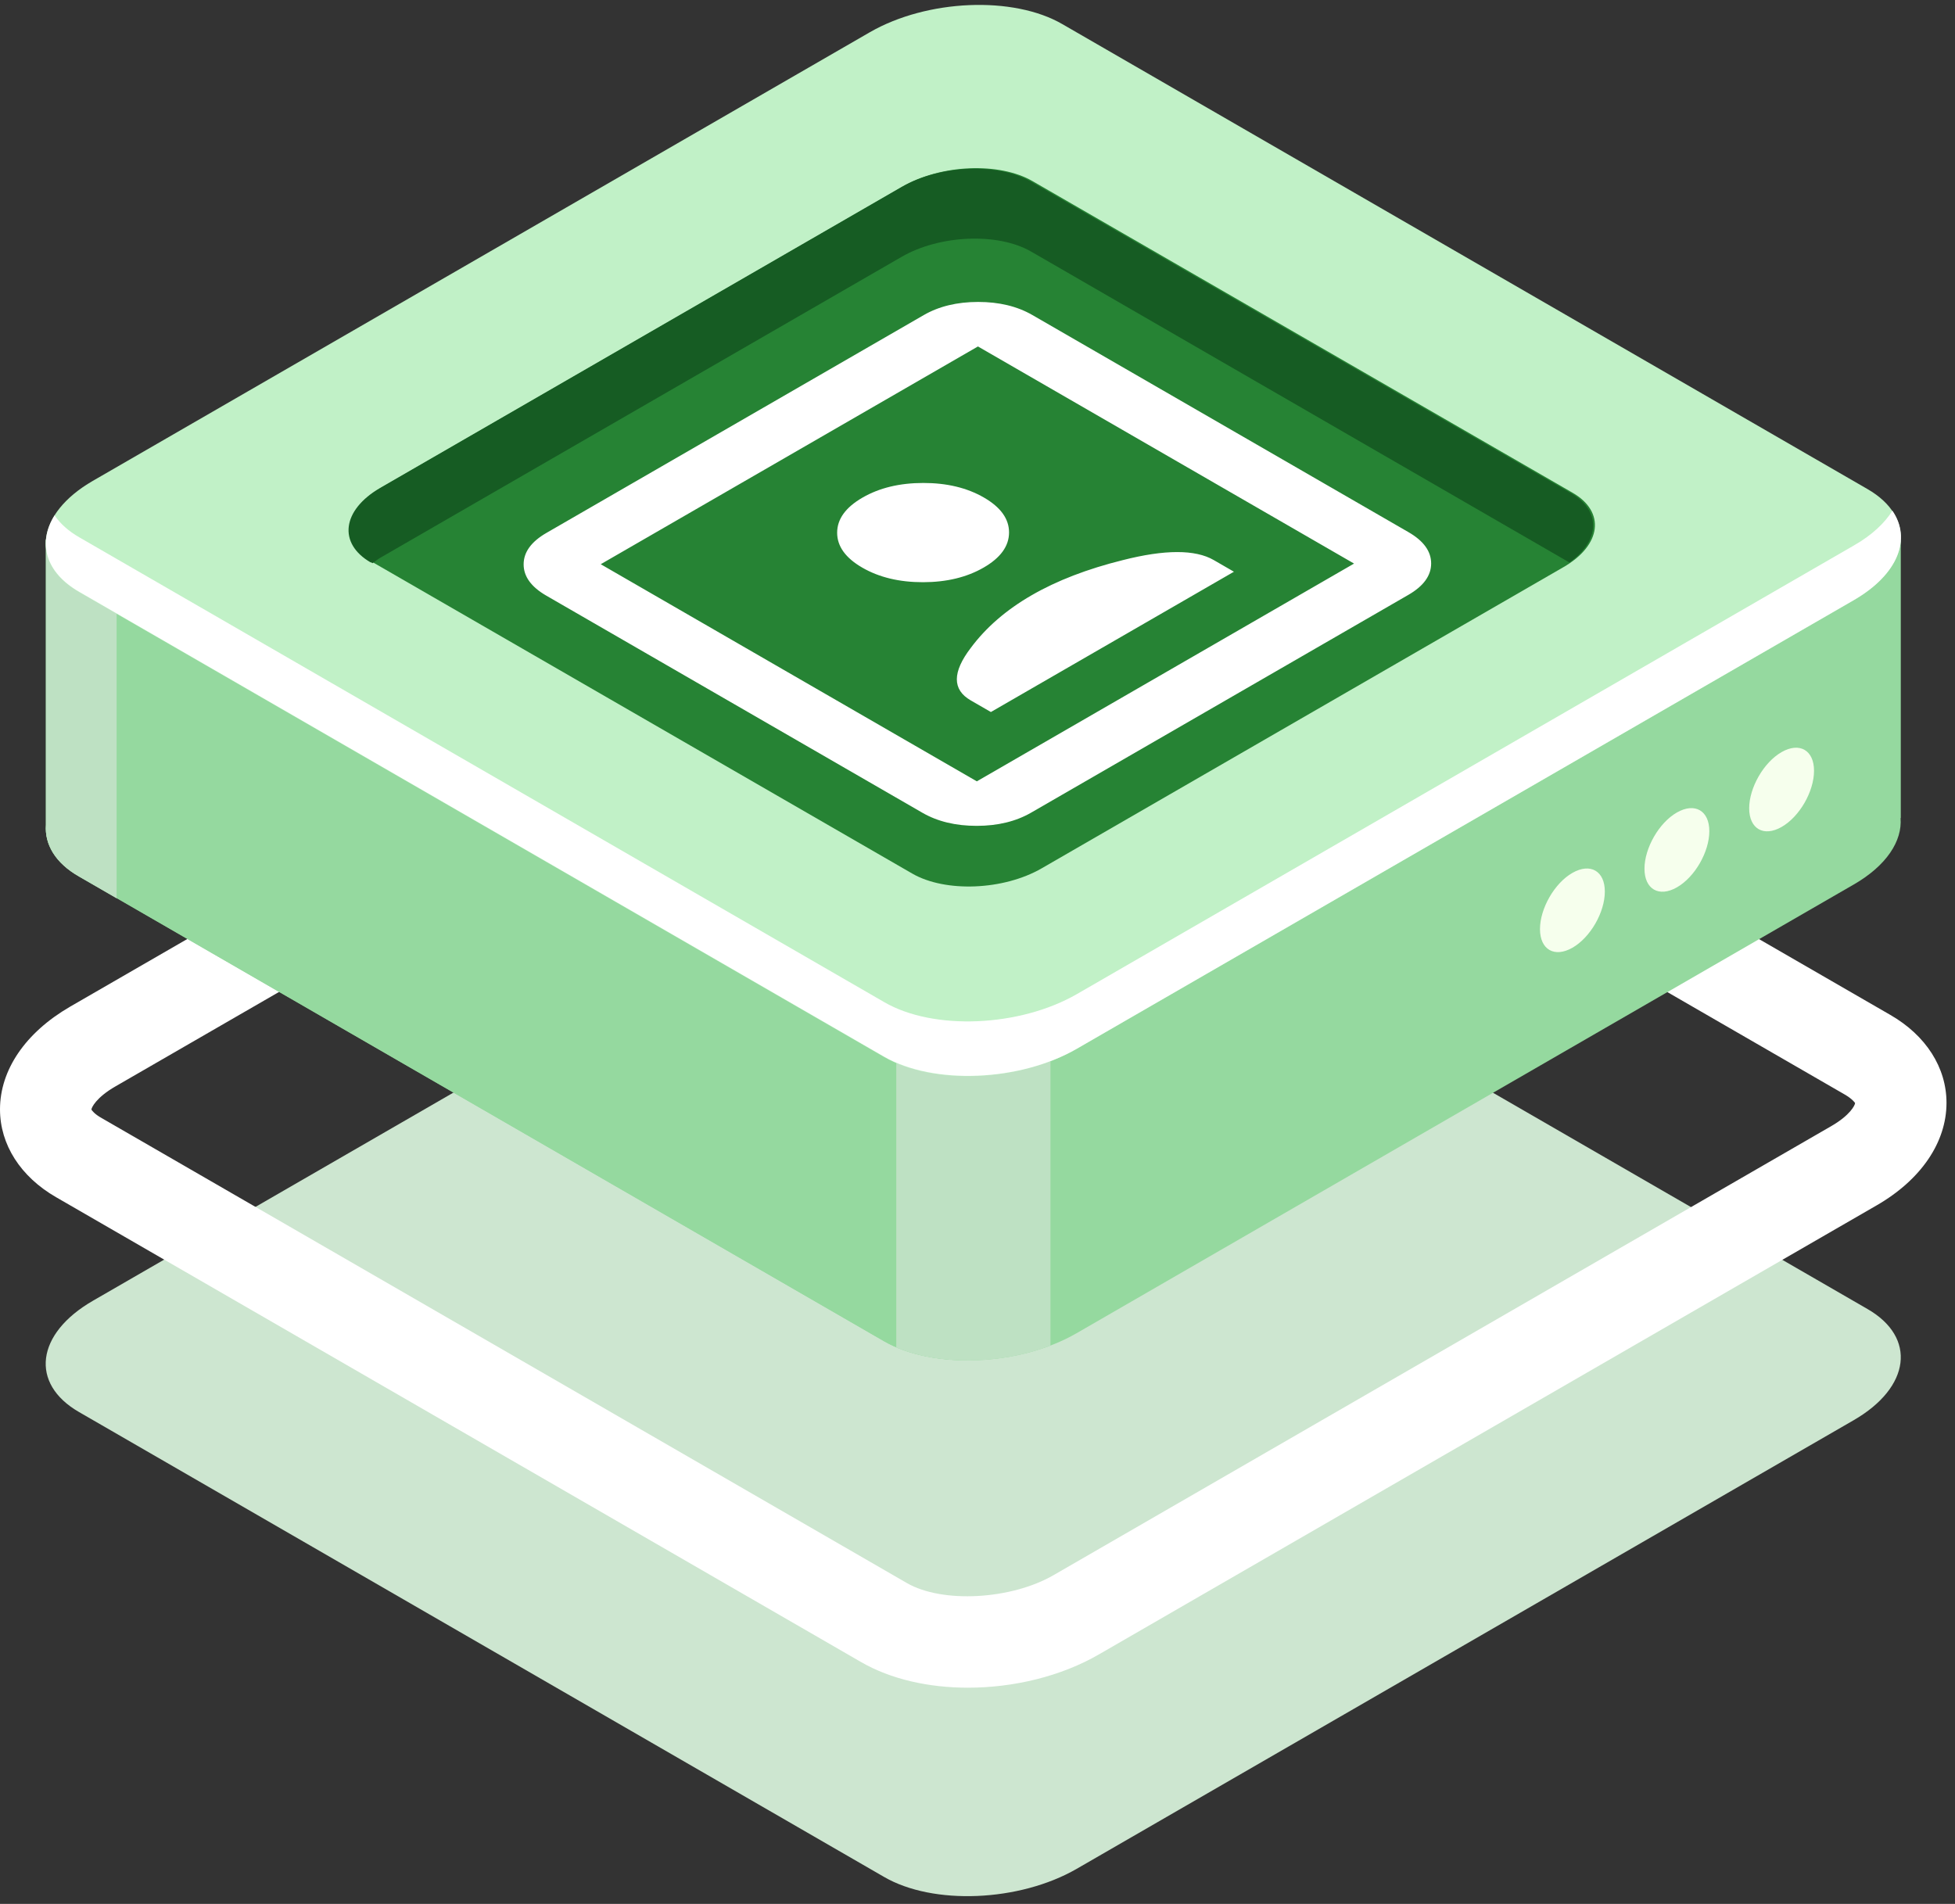 <svg width="192" height="187" viewBox="0 0 192 187" fill="none" xmlns="http://www.w3.org/2000/svg">
<rect x="0" y="0" width="192" height="187" fill="#333333" stroke="none"/>
<path d="M86.809 184.34L7.764 138.69C2.908 135.895 3.527 130.994 9.116 127.764L85.435 83.695C91.047 80.465 99.522 80.099 104.355 82.916L183.4 128.566C188.256 131.36 187.637 136.262 182.048 139.491L105.729 183.561C100.117 186.79 91.642 187.157 86.809 184.34Z" fill="#CDE6D0"/>
<g style="mix-blend-mode:soft-light">
<path d="M95.079 165.763C91.208 165.763 87.497 164.939 84.565 163.244L5.52 117.594C2.016 115.579 0 112.418 0 108.959C0 105.088 2.497 101.423 6.872 98.881L83.191 54.812C90.246 50.734 100.324 50.391 106.6 54.033L185.645 99.682C189.15 101.698 191.165 104.859 191.165 108.318C191.165 112.189 188.669 115.876 184.294 118.396L107.974 162.465C104.195 164.664 99.522 165.763 95.056 165.763H95.079ZM89.055 155.479C92.536 157.495 99.293 157.128 103.485 154.7L179.804 110.631C181.728 109.532 182.187 108.524 182.187 108.341C182.164 108.295 181.912 107.928 181.156 107.493L102.111 61.843C98.629 59.828 91.895 60.194 87.68 62.622L11.361 106.691C9.437 107.791 8.979 108.799 8.979 108.982C9.002 109.028 9.254 109.417 10.009 109.829L89.055 155.479Z" fill="white"/>
</g>
<path d="M186.676 80.35V53.071H125.519L104.378 40.839C99.522 38.045 91.047 38.389 85.458 41.618L65.737 53.002H4.512V81.015C4.374 82.916 5.428 84.748 7.764 86.077L86.81 131.727C91.665 134.521 100.14 134.177 105.729 130.948L182.049 86.879C185.278 85.023 186.836 82.595 186.653 80.35H186.676Z" fill="#95D99F"/>
<path d="M95.605 38.961C92.055 39.053 88.367 39.946 85.458 41.618L65.737 53.002H4.512V81.015C4.374 82.916 5.428 84.749 7.764 86.077L86.81 131.727C89.146 133.078 92.307 133.674 95.605 133.605V38.961Z" fill="#95D99F"/>
<path d="M11.429 52.98H4.512V81.038C4.374 82.939 5.428 84.772 7.764 86.1L11.452 88.23V52.98H11.429Z" fill="#BEE1C3"/>
<path d="M88.023 132.345C92.215 134.132 98.262 134.04 103.164 132.162V100.301H88.023V132.322V132.345Z" fill="#BEE1C3"/>
<path d="M86.809 103.806L7.764 58.156C2.908 55.361 3.527 50.46 9.116 47.23L85.435 3.161C91.047 -0.069 99.522 -0.435 104.355 2.382L183.4 48.032C188.256 50.826 187.637 55.728 182.048 58.958L105.729 103.027C100.117 106.256 91.642 106.623 86.809 103.806Z" fill="#C1F1C7"/>
<path d="M89.602 85.806L36.556 55.194C33.305 53.322 33.699 50.037 37.476 47.869L88.683 18.308C92.427 16.14 98.142 15.911 101.394 17.783L154.439 48.395C157.691 50.267 157.297 53.552 153.52 55.719L102.313 85.281C98.569 87.448 92.854 87.678 89.602 85.806Z" fill="#268334"/>
<path fill-rule="evenodd" clip-rule="evenodd" d="M140.553 55.347C140.55 56.541 139.802 57.569 138.31 58.43L101.264 79.819C99.772 80.68 97.992 81.112 95.923 81.114C93.854 81.115 92.076 80.687 90.588 79.828L53.652 58.503C52.165 57.644 51.422 56.618 51.426 55.423C51.429 54.229 52.176 53.201 53.668 52.34L90.714 30.951C92.206 30.089 93.987 29.658 96.055 29.656C98.124 29.654 99.902 30.083 101.39 30.942L138.326 52.267C139.814 53.126 140.556 54.152 140.553 55.347ZM95.934 76.742L132.981 55.353L96.044 34.028L58.998 55.417L95.934 76.742ZM96.607 55.744C98.264 54.787 99.095 53.64 99.098 52.302C99.102 50.964 98.277 49.818 96.624 48.864C94.972 47.91 92.987 47.434 90.67 47.436C88.353 47.438 86.365 47.917 84.708 48.874C83.05 49.831 82.22 50.979 82.216 52.317C82.213 53.654 83.037 54.8 84.69 55.755C86.343 56.709 88.328 57.185 90.645 57.183C92.962 57.181 94.949 56.701 96.607 55.744ZM119.201 55.008L121.184 56.154L97.315 69.934L95.332 68.789C93.514 67.74 93.518 66.02 95.345 63.629C96.84 61.621 98.831 59.899 101.317 58.464C103.803 57.028 106.785 55.879 110.263 55.016C114.404 53.962 117.383 53.959 119.201 55.008Z" fill="white"/>
<path d="M36.418 55.217L36.583 55.315C36.845 55.151 37.042 54.954 37.338 54.79L88.544 25.229C92.289 23.061 98.004 22.831 101.256 24.703L154.137 55.249C157.126 53.114 157.29 50.191 154.301 48.45L101.256 17.838C98.004 15.966 92.322 16.196 88.544 18.364L37.338 47.925C33.594 50.093 33.167 53.377 36.418 55.249V55.217Z" fill="#165C23"/>
<path d="M182.071 53.575L105.752 97.644C100.14 100.874 91.665 101.241 86.832 98.423L7.787 52.774C6.711 52.155 5.909 51.422 5.359 50.62C3.687 53.3 4.443 56.209 7.787 58.133L86.832 103.783C91.688 106.577 100.163 106.234 105.752 103.004L182.071 58.935C186.423 56.416 187.752 52.911 185.851 50.162C185.095 51.376 183.835 52.567 182.071 53.575Z" fill="white"/>
<path d="M157.61 87.566C157.61 89.605 156.19 92.078 154.426 93.086C152.662 94.094 151.242 93.269 151.242 91.254C151.242 89.238 152.662 86.741 154.426 85.734C156.19 84.726 157.61 85.55 157.61 87.566Z" fill="#F6FFED"/>
<path d="M167.872 81.634C167.872 83.672 166.451 86.146 164.688 87.154C162.924 88.162 161.504 87.337 161.504 85.322C161.504 83.306 162.924 80.809 164.688 79.802C166.451 78.794 167.872 79.618 167.872 81.634Z" fill="#F6FFED"/>
<path d="M178.155 75.701C178.155 77.74 176.735 80.213 174.971 81.221C173.207 82.229 171.787 81.405 171.787 79.389C171.787 77.373 173.207 74.877 174.971 73.869C176.735 72.861 178.155 73.686 178.155 75.701Z" fill="#F6FFED"/>
</svg>
